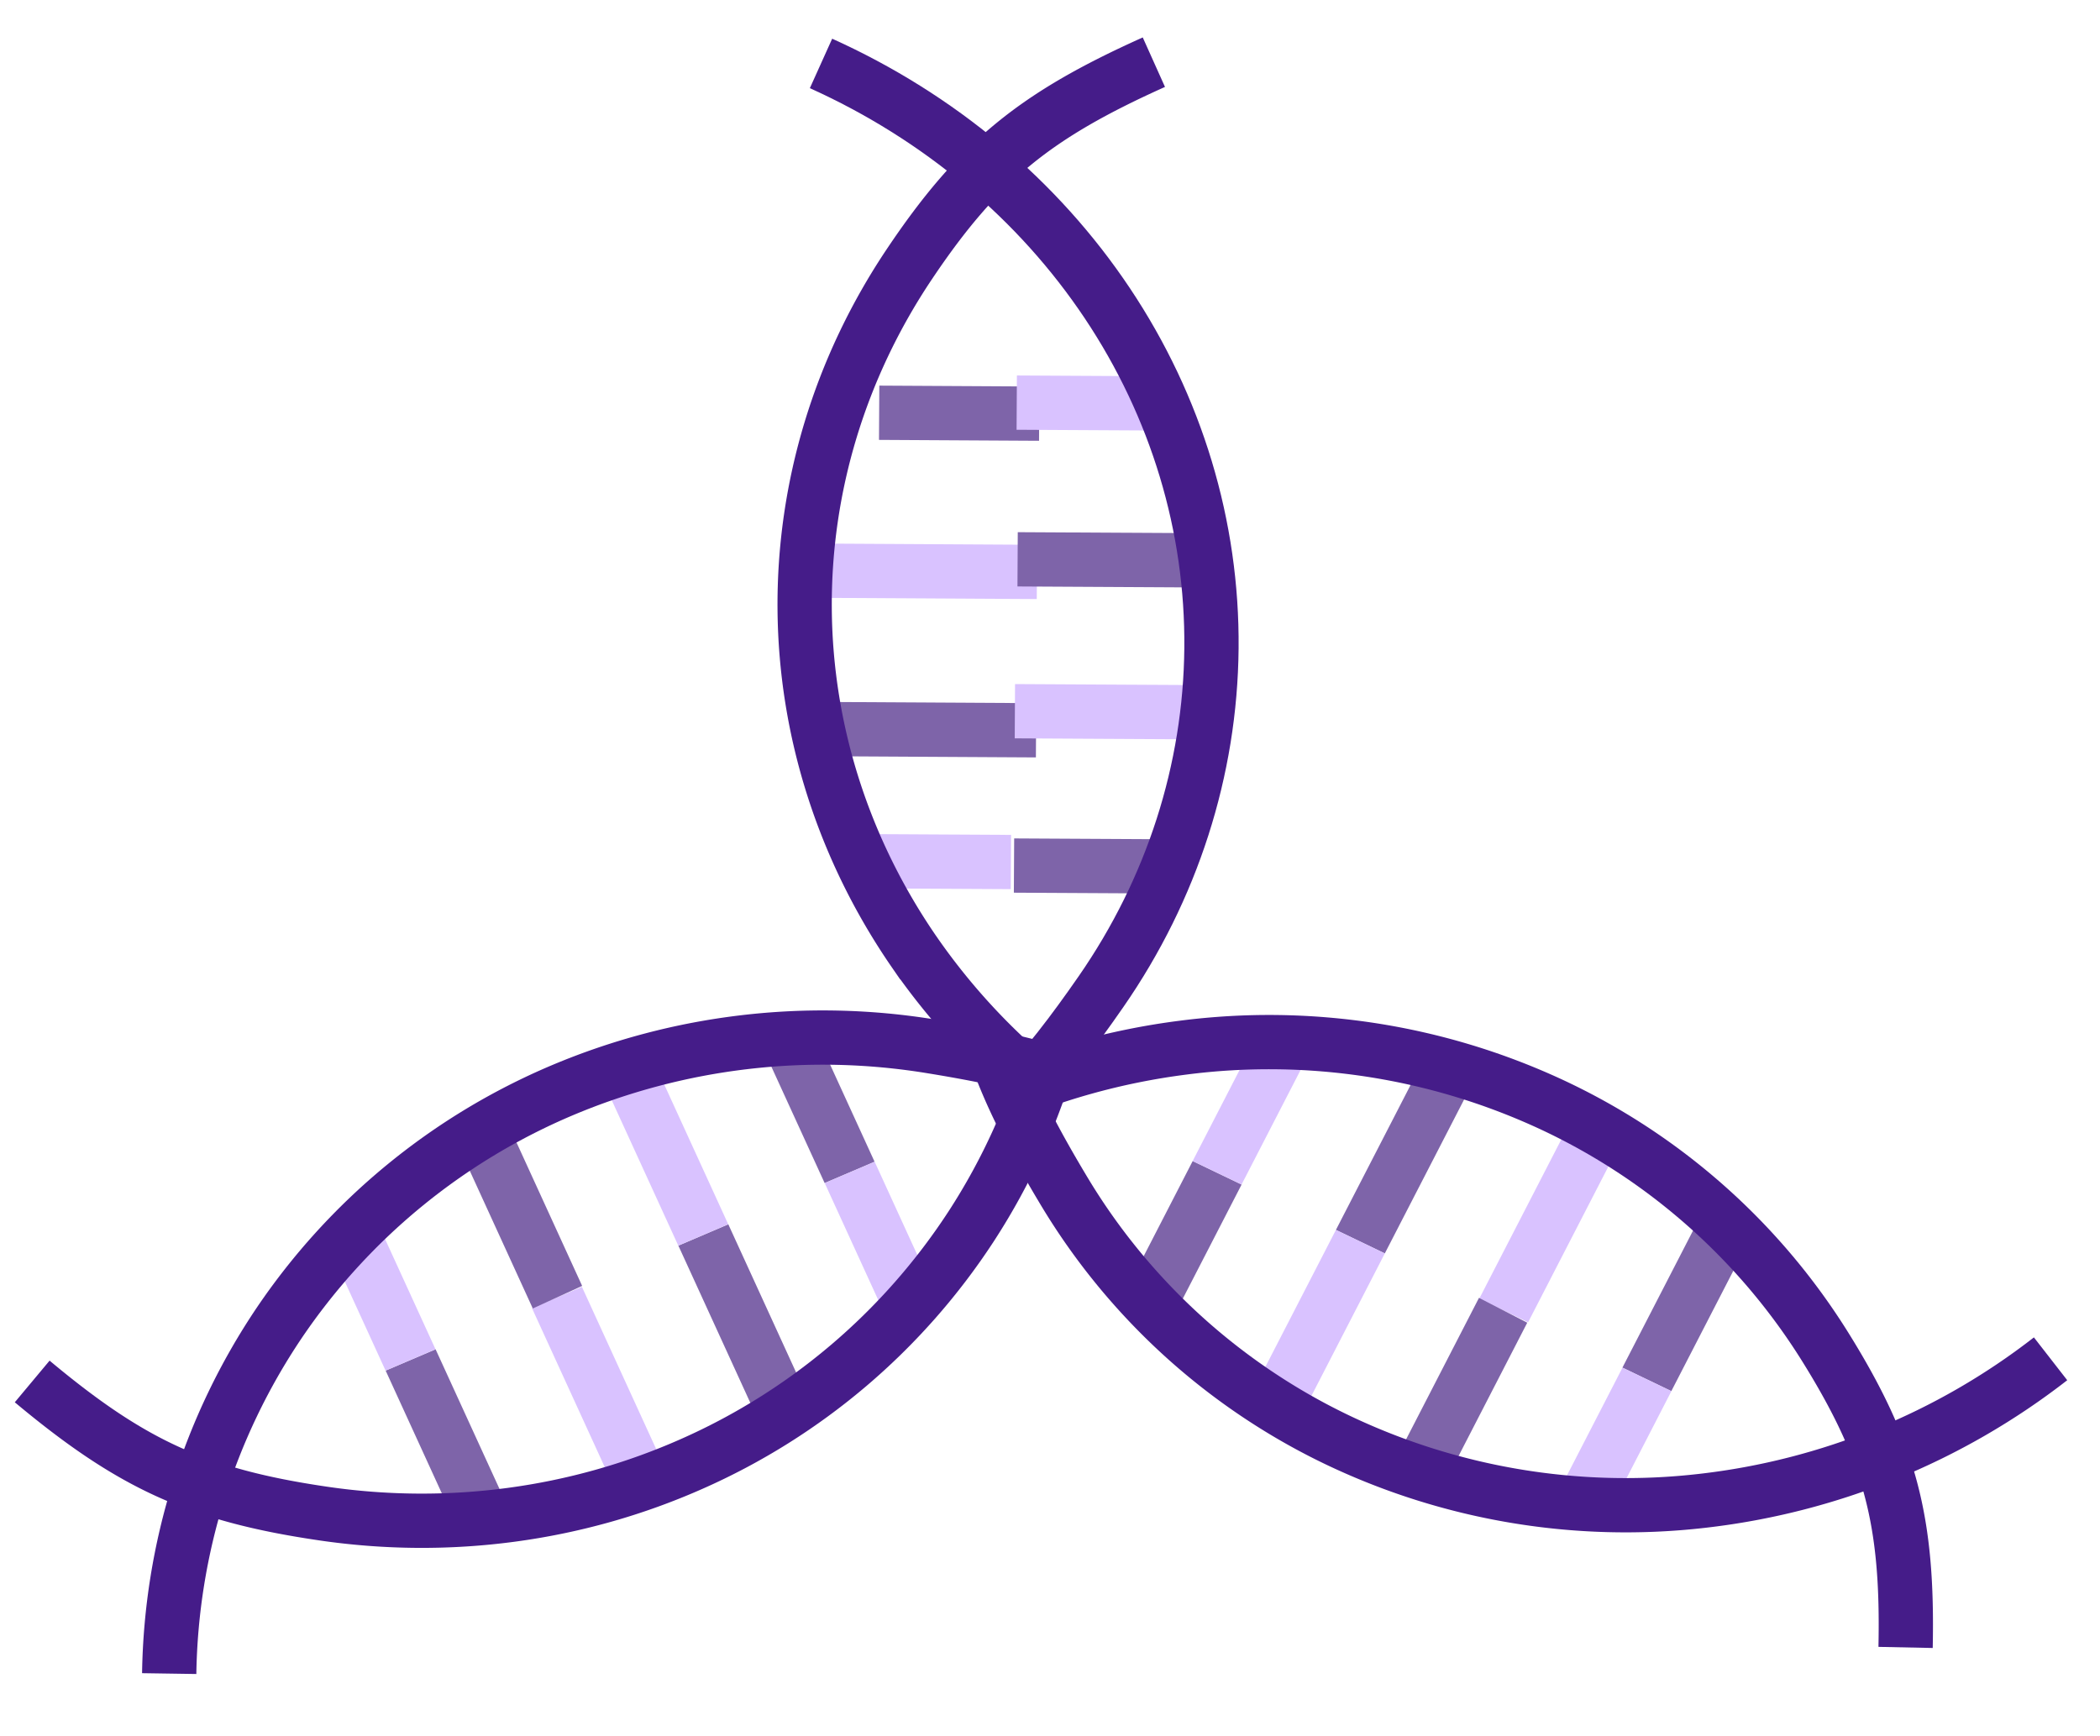 <svg width="52" height="43" viewBox="0 0 52 43" fill="none" xmlns="http://www.w3.org/2000/svg">
    <path transform="rotate(.314 -4021.497 4591.953) skewX(-.022)" stroke="#7E64A9" stroke-width="1.344" d="M0-.672h3.963"/>
    <path transform="rotate(.314 -4003.628 3854.747) skewX(-.018)" stroke="#D9C2FF" stroke-width="1.344" d="M0-.672h3.963"/>
    <path transform="rotate(.324 -3301.659 3611.174) skewX(-.018)" stroke="#7E64A9" stroke-width="1.344" d="M0-.672h5.283"/>
    <path transform="rotate(.314 -3324.036 4594.005) skewX(-.022)" stroke="#D9C2FF" stroke-width="1.344" d="M0-.672h5.283"/>
    <path transform="rotate(.324 -2608.134 3613.013) skewX(-.018)" stroke="#D9C2FF" stroke-width="1.344" d="M0-.672h5.283"/>
    <path d="m25.198 13.852 5.076.028" stroke="#7E64A9" stroke-width="1.344"/>
    <path transform="rotate(.324 -1915.638 3854.418) skewX(-.018)" stroke="#7E64A9" stroke-width="1.344" d="M0-.672h3.963"/>
    <path transform="rotate(.314 -1929.494 4598.532) skewX(-.022)" stroke="#D9C2FF" stroke-width="1.344" d="M0-.672h3.963"/>
    <path d="M28.572 1.54c-2.923 1.313-4.338 2.441-6.054 5.001-1.716 2.56-2.615 5.521-2.593 8.538.022 3.016.965 5.965 2.718 8.505a16.37 16.37 0 0 0 3.379 3.578" stroke="#451C89" stroke-width="1.344"/>
    <path d="M20.33 1.571c2.92 1.317 5.379 3.377 7.09 5.94 1.712 2.564 2.606 5.526 2.578 8.542-.027 3.017-.974 5.965-2.732 8.502-.694 1.002-1.378 1.9-2.113 2.658" stroke="#451C89" stroke-width="1.344"/>
    <path transform="matrix(-.458 .889 -.901 -.433 29.533 28.755)" stroke="#7E64A9" stroke-width="1.344" d="M0-.672h3.855"/>
    <path transform="matrix(-.458 .889 -.901 -.433 31.298 25.327)" stroke="#D9C2FF" stroke-width="1.344" d="M0-.672h3.855"/>
    <path transform="matrix(-.458 .889 -.901 -.433 35.434 25.89)" stroke="#7E64A9" stroke-width="1.344" d="M0-.672h5.14"/>
    <path transform="matrix(-.458 .889 -.901 -.433 33.08 30.46)" stroke="#D9C2FF" stroke-width="1.344" d="M0-.672h5.14"/>
    <path transform="matrix(-.458 .889 -.901 -.433 38.982 27.596)" stroke="#D9C2FF" stroke-width="1.344" d="M0-.672h5.14"/>
    <path d="m37.22 32.45-2.261 4.39" stroke="#7E64A9" stroke-width="1.344"/>
    <path transform="matrix(-.458 .889 -.901 -.433 41.94 30.443)" stroke="#7E64A9" stroke-width="1.344" d="M0-.672h3.855"/>
    <path transform="matrix(-.458 .889 -.901 -.433 40.176 33.871)" stroke="#D9C2FF" stroke-width="1.344" d="M0-.672h3.855"/>
    <path d="M47.186 40.8c.064-3.11-.365-4.832-1.992-7.446a15.9 15.9 0 0 0-6.798-6.01 16.593 16.593 0 0 0-9.101-1.398 17.153 17.153 0 0 0-4.81 1.345" stroke="#451C89" stroke-width="1.344"/>
    <path d="M50.776 33.652a17.223 17.223 0 0 1-8.637 3.519 16.563 16.563 0 0 1-9.073-1.535 15.897 15.897 0 0 1-6.704-6.115c-.627-1.044-1.162-2.031-1.544-3.002" stroke="#451C89" stroke-width="1.344"/>
    <path transform="matrix(-.416 -.909 .92 -.393 21.656 28.771)" stroke="#7E64A9" stroke-width="1.344" d="M0-.672h3.851"/>
    <path transform="matrix(-.416 -.909 .92 -.393 23.26 32.272)" stroke="#D9C2FF" stroke-width="1.344" d="M0-.672h3.851"/>
    <path transform="matrix(-.416 -.909 .92 -.393 20.17 34.988)" stroke="#7E64A9" stroke-width="1.344" d="M0-.672h5.134"/>
    <path transform="matrix(-.416 -.909 .92 -.393 18.032 30.32)" stroke="#D9C2FF" stroke-width="1.344" d="M0-.672h5.134"/>
    <path transform="matrix(-.416 -.909 .92 -.393 16.545 36.536)" stroke="#D9C2FF" stroke-width="1.344" d="M0-.672h5.134"/>
    <path d="m13.804 32.126-2.052-4.485" stroke="#7E64A9" stroke-width="1.344"/>
    <path transform="matrix(-.416 -.909 .92 -.393 12.388 36.917)" stroke="#7E64A9" stroke-width="1.344" d="M0-.672h3.851"/>
    <path transform="matrix(-.416 -.909 .92 -.393 10.784 33.416)" stroke="#D9C2FF" stroke-width="1.344" d="M0-.672h3.851"/>
    <path d="M.797 34.213c2.433 2.032 4.076 2.812 7.196 3.27 3.12.459 6.283.035 9.123-1.222a15.958 15.958 0 0 0 6.926-5.88 15.907 15.907 0 0 0 2.002-4.438" stroke="#451C89" stroke-width="1.344"/>
    <path d="M4.19 41.448a15.98 15.98 0 0 1 2.717-8.675 15.962 15.962 0 0 1 7.017-5.772 16.61 16.61 0 0 1 9.146-1.085c1.231.2 2.358.432 3.375.768" stroke="#451C89" stroke-width="1.344"/>
</svg>
